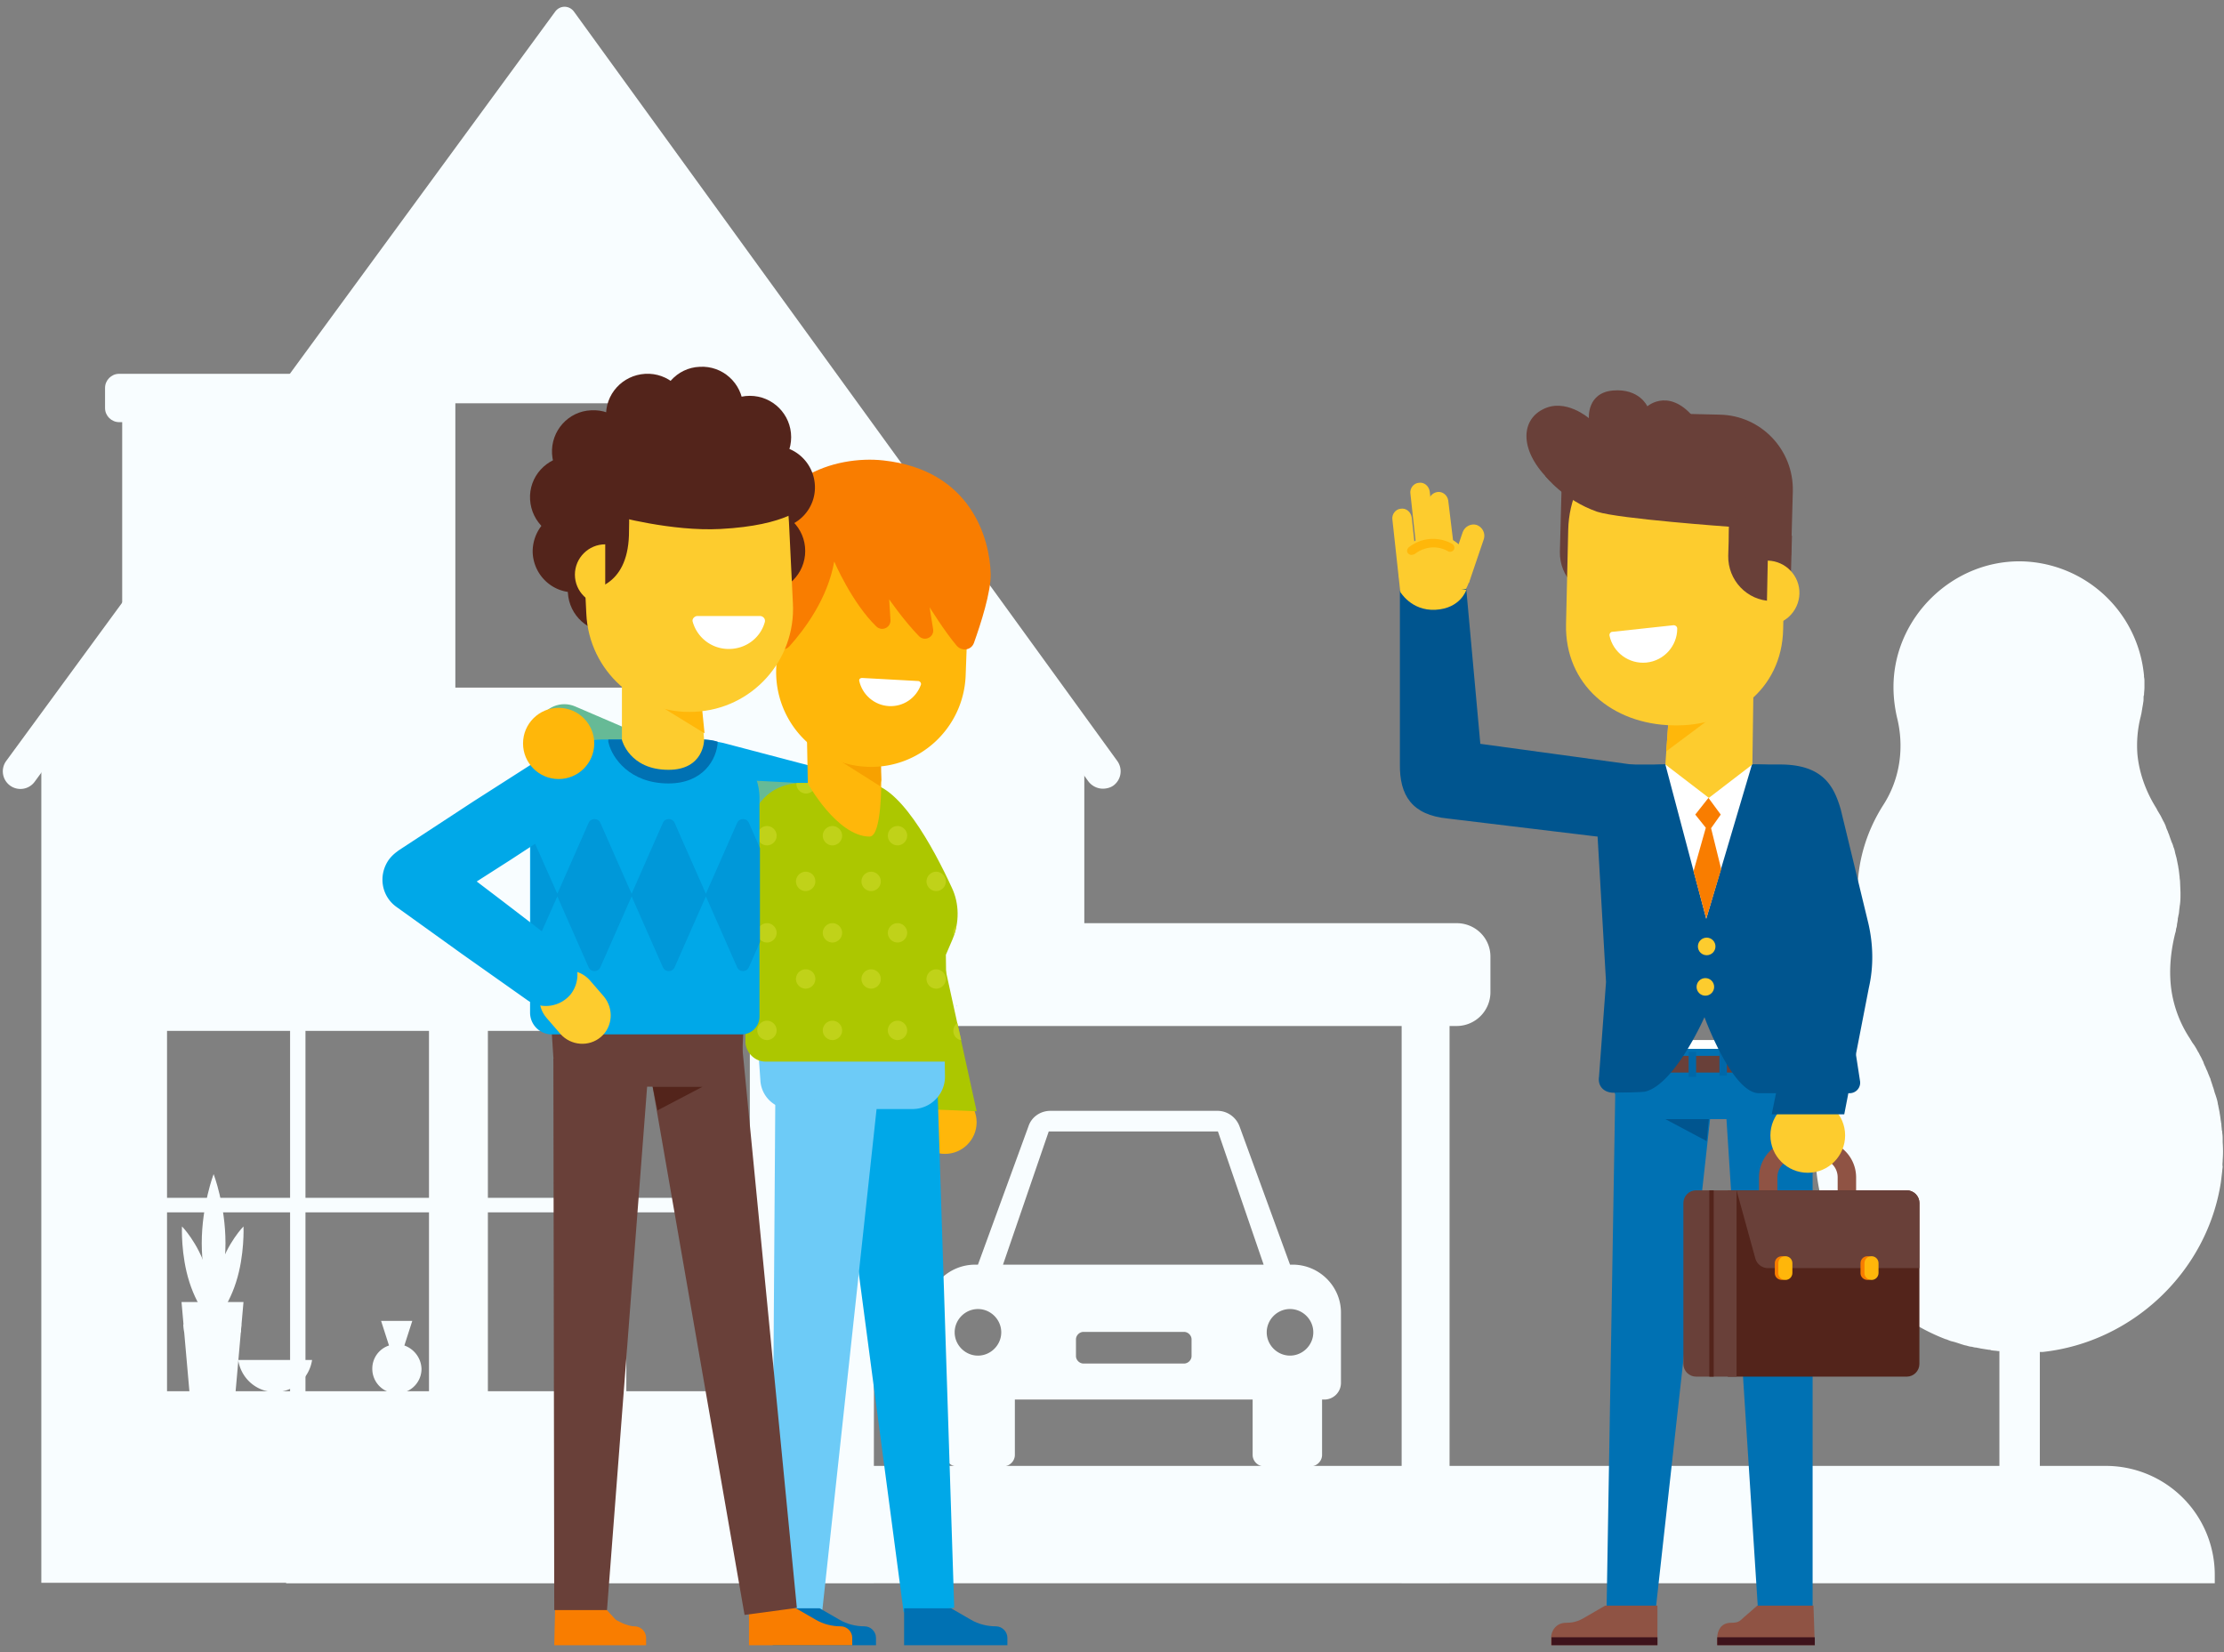 <svg xmlns="http://www.w3.org/2000/svg" xmlns:xlink="http://www.w3.org/1999/xlink" xmlns:v="https://vecta.io/nano" width="140" height="104" fill="none"><rect width="100%" height="100%" fill="#808080" stroke="none"/><style><![CDATA[.B{fill:#fdcc2e}.C{fill:#694039}.D{fill:#ffb70a}.E{fill:#0071b3}.F{fill:#53241b}.G{fill-rule:evenodd}.H{fill:#00a8e8}.I{fill:#00558f}.J{fill:#f97d00}.K{fill:#8f5344}]]></style><g fill="#f8fdff"><path d="M139.917 73.078v-.055a7.3 7.3 0 0 0 0-1.107v-.166c0-.138 0-.277-.027-.415 0-.055 0-.138-.028-.194 0-.111-.028-.249-.028-.36 0-.055-.027-.138-.027-.194-.028-.111-.028-.249-.056-.36 0-.055-.027-.138-.027-.194l-.083-.415c0-.055-.028-.083-.028-.138-.028-.194-.083-.36-.138-.526 0-.028-.028-.055-.028-.083-.055-.138-.083-.304-.138-.443-.028-.055-.028-.111-.056-.166-.027-.111-.083-.221-.11-.36-.028-.055-.056-.111-.083-.194-.056-.111-.083-.221-.139-.332-.027-.055-.055-.111-.083-.194-.055-.111-.11-.221-.138-.332l-.083-.166c-.055-.138-.138-.249-.194-.387-.027-.028-.027-.055-.055-.083a4.12 4.12 0 0 0-.277-.47c-.027-.028-.055-.083-.083-.111l-.166-.277a7.5 7.5 0 0 1-1.134-2.905c-.194-1.217-.083-2.49.221-3.707a.97.97 0 0 0 .055-.277c.028-.083.056-.166.056-.277.027-.138.055-.277.055-.387.028-.083.028-.166.055-.249.028-.138.028-.304.056-.443 0-.083.027-.166.027-.221.028-.221.028-.415.028-.636v-.028-.055l-.028-.692c0-.083-.027-.166-.027-.277l-.056-.47c-.027-.111-.027-.194-.055-.304l-.083-.415-.083-.304c-.028-.138-.055-.277-.111-.387a1.33 1.33 0 0 0-.11-.304l-.139-.387c-.027-.111-.083-.194-.11-.304a1.9 1.9 0 0 1-.139-.36c-.055-.111-.083-.194-.138-.277l-.166-.332-.166-.277c-.055-.083-.083-.166-.138-.249-.637-1.024-1.052-2.185-1.162-3.347a7.35 7.35 0 0 1 .193-2.324c.028-.083.028-.166.056-.221 0-.055.027-.138.027-.194.028-.111.028-.194.056-.304 0-.055.027-.111.027-.194.028-.111.028-.221.028-.332 0-.055 0-.111.028-.166 0-.166.027-.304.027-.47v-.028-.36c0-.083 0-.166-.027-.277v-.083a7.93 7.93 0 0 0-7.609-7.193c-4.399-.138-8.162 3.513-8.162 7.912 0 .664.083 1.3.221 1.909.471 1.881.194 3.873-.857 5.505-1.024 1.604-1.633 3.486-1.633 5.533 0 .941.139 1.854.36 2.739.609 2.241.221 4.592-1.024 6.556-1.245 1.992-1.992 4.316-1.992 6.861 0 5.45 3.403 10.097 8.217 11.951h.028c.138.055.249.111.387.138.028 0 .083.028.111.028.194.055.415.138.609.194.083.028.138.028.221.055s.194.055.277.055c.111.028.194.055.304.055.083.028.166.028.249.055l.526.083c.055 0 .083 0 .138.028.139.028.305.028.443.055h.083v8.853h2.545v-8.797h.166c5.672-.609 10.376-5.062 11.234-10.706l.083-.692c0-.083.027-.194.027-.277-.027-.138 0-.249 0-.36z"/><path d="M18.012 92.277h114.545a6.86 6.86 0 0 1 6.862 6.861v.526H18.012v-7.386zm-10.32-68.3h16.02v22.768H7.692z"/><path d="M68.257 58.113h23.435c1.19 0 2.13.941 2.13 2.102v2.241a2.13 2.13 0 0 1-2.13 2.13h-.443v35.05h-3.016v-35.05H55.032l-.028 35.05H2.601V47.463L35.526 1.789l32.731 45.397v10.927zM10.514 87.576h16.463.028V64.891h-16.49v22.685zm18.15-62.189h13.004v17.899H28.664V25.387zm2.047 62.189h16.463.028V64.891h-16.49v22.685z" class="G"/><path d="M21.969 26.574H7.498c-.47 0-.885-.387-.885-.885v-1.273c0-.47.387-.885.885-.885h14.443v3.043h.028z"/><path d="M69.419 49.647c-.332 0-.692-.166-.913-.47L35.526 3.669 2.186 49.205a1.11 1.11 0 0 1-1.549.249 1.11 1.11 0 0 1-.249-1.549L34.945.737c.304-.415.885-.415 1.19 0l34.198 47.167a1.11 1.11 0 0 1-.249 1.549c-.194.138-.443.194-.664.194zM9.269 75.402H51.02v.913H9.269z"/><path d="M18.261 63.922h.968v25.202h-.968zm20.198 0h.968v25.202h-.968zM14.194 78.253c0 2.407-.747 4.343-.747 4.343s-.747-1.964-.747-4.343.747-4.343.747-4.343.747 1.936.747 4.343z"/><path d="M13.004 79.942c.553 1.715.47 3.513.47 3.513s-.996-.996-1.549-2.739c-.553-1.715-.47-3.513-.47-3.513s.996.996 1.549 2.739z"/><path d="M13.779 79.942c-.553 1.715-.47 3.513-.47 3.513s.996-.996 1.549-2.739c.553-1.715.47-3.513.47-3.513s-.996.996-1.549 2.739z"/><path d="M14.83 87.604h-2.905l-.498-5.644h3.901l-.498 5.644z"/><path d="M15.162 83.869l.028-.498h-3.652l.055.498h3.569zm10.293.829l.498-1.549h-1.964l.498 1.549a1.53 1.53 0 0 0-1.051 1.466c0 .858.692 1.549 1.549 1.549s1.549-.692 1.549-1.549a1.62 1.62 0 0 0-1.079-1.466zm-10.459.911c.166 1.134 1.134 2.02 2.324 2.02s2.158-.885 2.324-2.02h-4.648z"/><path d="M81.372 79.608h-.166l-3.182-8.714c-.221-.581-.775-.968-1.383-.968H66.127c-.636 0-1.19.387-1.383.968l-3.182 8.714h-.166c-1.715 0-3.071 1.383-3.071 3.071v4.371a1.05 1.05 0 0 0 1.051 1.051h.138v3.486c0 .387.332.719.719.719h2.933c.387 0 .719-.332.719-.719v-3.486h14.968v3.486c0 .387.332.719.719.719h2.933c.387 0 .719-.332.719-.719v-3.486h.138a1.05 1.05 0 0 0 1.051-1.051v-4.371c.028-1.687-1.356-3.071-3.043-3.071zm-19.81 5.727c-.802 0-1.466-.664-1.466-1.466s.664-1.466 1.466-1.466 1.466.664 1.466 1.466-.664 1.466-1.466 1.466zm12.976.498c.249 0 .47-.221.47-.47v-1.051c0-.249-.221-.47-.47-.47h-6.336c-.249 0-.47.221-.47.47v1.051c0 .249.221.47.47.47h6.336zm-11.399-6.225l2.878-8.382h10.652l2.877 8.382H63.138zm16.601 4.26c0 .802.664 1.466 1.466 1.466s1.466-.664 1.466-1.466-.664-1.466-1.466-1.466-1.466.664-1.466 1.466z" class="G"/></g><path d="M39.842 49.674c-.221 0-.47-.055-.692-.138l-4.316-1.853c-.885-.387-1.3-1.411-.913-2.296s1.411-1.3 2.296-.913l4.316 1.854c.885.387 1.3 1.411.913 2.296-.277.664-.941 1.051-1.605 1.051z" fill="#66ba96"/><path d="M53.095 52.303c-.138 0-.304-.028-.443-.055l-7.996-2.102c-.941-.249-1.494-1.19-1.245-2.13s1.19-1.494 2.13-1.245l7.996 2.102c.941.249 1.494 1.19 1.245 2.13-.194.775-.913 1.3-1.688 1.3z" class="H"/><path d="M49.719 52.747h-.083l-3.735-.194c-.968-.055-1.715-.858-1.66-1.826s.858-1.687 1.826-1.66l3.735.194c.968.055 1.715.858 1.66 1.826-.055.941-.83 1.66-1.743 1.66z" fill="#66ba96"/><circle cx="59.486" cy="70.644" r="1.992" class="D"/><path d="M61.479 69.953l-1.992-9.074-2.656.055-.858 8.797 5.506.221z" fill="#acc700"/><path d="M58.933 61.02c-.332 0-.609.277-.609.609s.277.609.609.609.609-.277.609-.609-.277-.609-.609-.609zm-2.435 3.237l-.111 1.19h.111c.332 0 .609-.277.609-.609a.61.61 0 0 0-.609-.581zm3.514.636c0-.221.111-.387.249-.498l.249 1.079c-.277-.028-.498-.277-.498-.581z" fill="#c0d219" class="G"/><path d="M59.016 68.57l1.051 32.644-3.182.277-4.288-32.395 6.419-.526z" class="H"/><path d="M63.415 103.566h-6.502v-2.324h2.961l1.245.719c.47.277 1.024.415 1.577.415.387 0 .719.332.719.72v.47z" class="E"/><g fill="#6dcbf7"><path d="M57.439 69.814h-7.664a1.91 1.91 0 0 1-1.909-1.798l-.138-2.02h11.731l.028 1.77c0 1.134-.913 2.047-2.047 2.047z"/><path d="M55.225 69.399l-3.458 31.952-3.182-.166.221-32.146 6.419.36z"/></g><path d="M55.143 103.566h-6.502v-2.324h2.961l1.245.719c.47.277 1.024.415 1.577.415.387 0 .719.332.719.72v.47z" class="E"/><circle cx="54.091" cy="48.097" r="1.328" class="C"/><path d="M60.206 63.369c0-.028.028-.083.028-.111 0 .028 0 .055-.028.111z" fill="#0072ba"/><path d="M46.953 55.209l-.028 10.429c.055.664.609 1.19 1.273 1.19h11.427l-.083-6.722.415-.968c.443-1.051.443-2.269-.055-3.292-1.134-2.462-3.403-6.695-5.423-6.529l-4.261-.028c-2.877.249-3.514 3.071-3.265 5.92z" fill="#acc700"/><path d="M54.838 49.95c.277 0 .498-.194.581-.443-.332-.166-.636-.249-.968-.221h-.221v.055c0 .332.277.609.609.609zm1.051 2.656c0-.332.277-.609.609-.609s.609.277.609.609-.277.609-.609.609-.609-.277-.609-.609zm2.435 2.877c0-.332.277-.609.609-.609s.609.277.609.609-.277.609-.609.609-.609-.277-.609-.609zm-2.435 3.237c0-.332.277-.609.609-.609s.609.277.609.609-.277.609-.609.609-.609-.277-.609-.609zm-8.937-3.735c0 .083 0 .138.028.221v.802a.62.62 0 0 0 .277-.498c-.028-.249-.138-.443-.304-.526zm13.087 3.901c-.028-.055-.028-.111-.028-.166a.55.55 0 0 1 .194-.443c-.028.194-.083.415-.166.609zm-11.759 5.367c-.332 0-.609.277-.609.609s.277.609.609.609.609-.277.609-.609-.277-.609-.609-.609zm1.854-14.966h.055 1.162v.055c0 .332-.277.609-.609.609s-.609-.277-.609-.609v-.055zm-3.182 11.813v1.024a.63.63 0 0 0 .277-.526c0-.194-.111-.387-.277-.498zm8.937 3.762c0-.332.277-.609.609-.609s.609.277.609.609-.277.609-.609.609-.609-.277-.609-.609zm-1.051-9.987c-.332 0-.609.277-.609.609s.277.609.609.609.609-.277.609-.609-.277-.609-.609-.609zm-4.731 6.75c0-.332.277-.609.609-.609.36 0 .609.277.609.609s-.277.609-.609.609-.609-.277-.609-.609zm-1.826-3.513c-.332 0-.609.277-.609.609s.277.609.609.609.609-.277.609-.609-.277-.609-.609-.609zm1.826-2.628c0-.332.277-.609.609-.609.36 0 .609.277.609.609s-.277.609-.609.609-.609-.277-.609-.609zm8.826 5.533c-.332 0-.609.277-.609.609s.277.609.609.609.609-.277.609-.609-.277-.609-.609-.609zm-11.261-8.41c0-.332.277-.609.609-.609s.609.277.609.609-.277.609-.609.609-.609-.277-.609-.609zm4.731-.609c-.332 0-.609.277-.609.609s.277.609.609.609.609-.277.609-.609-.277-.609-.609-.609zm1.826 9.627c0-.332.277-.609.609-.609s.609.277.609.609-.277.609-.609.609-.609-.277-.609-.609zm-1.826-3.513c-.332 0-.609.277-.609.609s.277.609.609.609.609-.277.609-.609-.277-.609-.609-.609zm-.609 6.75c0-.332.277-.609.609-.609s.609.277.609.609-.277.609-.609.609-.609-.277-.609-.609z" fill="#c0d219" class="G"/><path d="M55.474 49.093s.055 3.596-.747 3.569c-2.047-.028-3.874-3.347-3.874-3.347l-.111-5.754 4.344-.498.387 6.031z" class="D"/><path d="M55.392 49.48l.083-.387-.028-2.296c-.332.083-3.431.553-3.431.553l3.375 2.13z" fill="#f7a100"/><path d="M54.589 48.268a5.96 5.96 0 0 1-5.727-6.169l.277-7.165c.083-2.047 1.798-3.652 3.874-3.596l4.814.194c1.854.083 3.292 1.632 3.237 3.486l-.277 7.525c-.138 3.292-2.905 5.865-6.198 5.727z" class="D"/><path d="M54.257 42.676c-.111 0-.194.083-.166.194.194.858.941 1.522 1.854 1.577s1.715-.498 2.02-1.328c.055-.111-.055-.249-.166-.249l-3.541-.194z" fill="#fff"/><path d="M48.502 39.358c-.028-1.494-.609-2.213-.609-4.122.028-5.201 4.703-6.584 7.719-6.252 5.534.609 6.696 4.952 6.751 7.137.028 1.134-.636 3.181-1.051 4.343-.166.47-.747.553-1.079.194-.775-.913-1.715-2.434-1.715-2.434l.221 1.383c.083.498-.526.802-.885.443-.968-.996-1.881-2.324-1.881-2.324l.083 1.3c.028.47-.526.747-.885.415-1.549-1.494-2.656-4.094-2.656-4.094-.415 2.351-1.881 4.288-2.822 5.339-.332.36-.941.194-1.024-.304l-.166-1.024zm5.147 64.208h-6.502v-2.324h2.96l1.245.719c.47.277 1.024.415 1.577.415.387 0 .719.332.719.72v.47z" class="J"/><path d="M46.676 65.418l3.486 35.797-3.292.443L40.7 66.22l5.976-.802z" class="C"/><path d="M41.087 68.402h3.154l-2.85 1.494-.304-1.494z" class="F"/><path d="M46.731 66.22c-.055 1.217-1.051 2.185-2.269 2.185h-7.719c-.996 0-1.854-.802-1.909-1.853l-.138-2.102h12.119l-.083 1.77z" class="C"/><path d="M40.7 103.566h-5.81l.055-2.324h3.154l.664.719s.664.415 1.19.415c.387 0 .719.332.719.72v.47h.028z" class="J"/><path d="M40.838 67.075l-2.628 34.276h-3.32l-.055-34.718 6.004.443z" class="C"/><path d="M33.368 51.171v12.56a1.37 1.37 0 0 0 1.383 1.383h11.925a1.12 1.12 0 0 0 1.134-1.134V50.23a3.7 3.7 0 0 0-3.68-3.679h-6.17c-2.518 0-4.593 2.075-4.593 4.62z" class="H"/><path d="M38.32 46.8c.221.885 1.3 2.517 3.763 2.517 2.186 0 3.044-1.522 3.099-2.628-.332-.111-.692-.138-1.051-.138h-5.838v.138l.028.111z" class="E"/><path d="M39.15 46.578s.47 1.881 2.933 1.881c2.241 0 2.241-1.881 2.241-1.881l-.304-3.707h-4.87v3.707z" class="B"/><path d="M44.352 46.163l-.332-3.292-3.542.913 3.874 2.379z" class="D"/><g class="F"><path d="M46.095 30.81c.083 1.439 1.3 2.545 2.739 2.462s2.545-1.3 2.462-2.739-1.3-2.545-2.739-2.462a2.64 2.64 0 0 0-2.462 2.739z"/><circle cx="48.087" cy="34.683" r="2.601"/><circle cx="47.202" cy="27.518" r="2.601"/><path d="M41.585 25.829c.083 1.439 1.3 2.545 2.739 2.462s2.545-1.3 2.462-2.739-1.3-2.545-2.739-2.462c-1.439.055-2.546 1.3-2.463 2.739z"/><path d="M38.154 26.271c.083 1.439 1.3 2.545 2.739 2.462s2.545-1.3 2.462-2.739-1.3-2.545-2.739-2.462-2.545 1.3-2.462 2.739z"/><path d="M34.751 28.567c.083 1.439 1.3 2.545 2.739 2.462s2.545-1.3 2.462-2.739-1.3-2.545-2.739-2.462c-1.439.055-2.545 1.3-2.462 2.739z"/><path d="M33.368 31.446c.083 1.438 1.3 2.545 2.739 2.462s2.545-1.3 2.462-2.739-1.3-2.545-2.739-2.462-2.545 1.3-2.462 2.739z"/><path d="M33.534 34.821c.083 1.438 1.3 2.545 2.739 2.462s2.545-1.3 2.462-2.739-1.3-2.545-2.739-2.462a2.64 2.64 0 0 0-2.462 2.739z"/><path d="M35.747 37.31c.083 1.439 1.3 2.545 2.739 2.462s2.545-1.3 2.462-2.739-1.3-2.545-2.739-2.462-2.545 1.3-2.462 2.739z"/></g><path d="M42.83 26.685c3.597-.194 6.668 2.573 6.834 6.169l.249 5.118c.194 3.596-2.573 6.667-6.17 6.833-3.597.194-6.668-2.573-6.834-6.169l-.249-5.118c-.194-3.596 2.573-6.639 6.17-6.833z" class="B"/><path d="M43.909 38.777c-.194 0-.36.194-.304.36a2.35 2.35 0 0 0 2.269 1.715c1.079 0 1.992-.692 2.269-1.688.055-.194-.083-.36-.277-.387h-3.957z" fill="#fff"/><g class="F"><path d="M38.68 32.469s3.597.996 6.668.83c4.261-.221 5.257-1.438 5.257-1.438l-1.356-3.458-1.909-1.522s-1.771-.194-2.02-.332c-.221-.138-1.771-.138-1.771-.138l-2.047.111-1.66.387-1.965 1.217.802 4.343z"/><path d="M39.593 33.685c-.111 3.292-2.324 3.513-3.32 3.596.111-1.577-.028-4.869-.083-6.473-.028-.913.111-1.798.387-2.573.249-.802.692-1.549 1.3-1.66.443-.083.913.249 1.217.775.47.802.194 1.826.332 2.822.194 1.217.194 2.407.166 3.513z"/></g><path d="M38.099 38.083c-1.051 0-1.909-.858-1.909-1.909s.858-1.909 1.909-1.909v3.818z" class="B"/><path d="M47.838 53.384l-.692-1.577c-.138-.332-.609-.332-.747 0l-1.964 4.454-1.964-4.454c-.138-.332-.609-.332-.747 0l-1.964 4.454-1.964-4.454c-.138-.332-.609-.332-.747 0l-1.965 4.454-1.66-3.735v7.635l1.66-3.735 1.965 4.454c.138.332.609.332.747 0l1.964-4.454 1.964 4.454c.138.332.609.332.747 0l1.964-4.454 1.964 4.454c.138.332.609.332.747 0l.692-1.577v-5.92z" fill="#0098d9"/><path d="M37.822 65.279c-.747.636-1.881.553-2.545-.194l-.885-1.024c-.636-.747-.553-1.881.194-2.545.747-.636 1.882-.553 2.546.194l.885 1.023c.636.775.553 1.909-.194 2.545z" class="B"/><path d="M36.909 51.004l-4.731 3.098-4.759 3.043.111-3.541 4.04 3.071 2.02 1.549 1.992 1.549c.858.664 1.024 1.909.36 2.794a2.03 2.03 0 0 1-2.712.415l-2.075-1.466-2.075-1.466-4.122-2.96c-.968-.692-1.162-2.019-.47-2.988a2.46 2.46 0 0 1 .553-.526l.028-.028 4.731-3.098 4.759-3.043a2.15 2.15 0 0 1 2.961.664c.636.968.36 2.296-.609 2.932z" class="H"/><circle cx="35.166" cy="46.799" r="2.241" class="D"/><g class="B"><circle cx="90.308" cy="35.952" r="2.269"/><path d="M88.178 32.023c-.332.028-.581.36-.526.692l.498 4.565 1.217-.138-.498-4.565c-.055-.36-.36-.609-.692-.553zm1.134-1.632c-.332.028-.581.36-.526.692l.498 4.565 1.217-.138-.498-4.565c-.055-.36-.36-.609-.692-.553z"/><path d="M90.474 30.973c-.332.055-.581.36-.526.692l.553 4.565 1.217-.166-.553-4.565c-.055-.332-.36-.581-.692-.526z"/><path d="M92.965 33.047c-.36-.111-.747.083-.885.443l-.941 2.766 1.328.443.941-2.767c.111-.36-.083-.747-.443-.885z"/></g><path d="M88.842 34.928a.25.25 0 0 1-.194-.083c-.111-.111-.083-.277.028-.387a2.46 2.46 0 0 1 2.739-.221.28.28 0 0 1 .111.36.28.28 0 0 1-.36.111c-1.134-.636-2.075.138-2.103.166-.083.028-.138.055-.221.055z" class="D"/><path fill="#fff" d="M105.498 65.469h4.427v4.426h-4.427z"/><path d="M102.372 52.882l-11.233-1.356c-2.269-.221-3.043-1.466-3.016-3.43v-10.9l4.178-.111.885 9.738 9.711 1.328c1.273.166 2.159 1.3 1.993 2.573s-1.245 2.324-2.518 2.158z" class="I"/><path d="M114.38 61.432c0-.028.028-.083.028-.111 0 .028 0 .055-.028.111z" fill="#0072b9"/><path d="M116.344 66.023c0 .277-.803 4.426-.803 4.426h-11.565a2.47 2.47 0 0 1-2.462-2.379l-.083-2.047h14.913z" class="E"/><path d="M102.759 66.465h12.644v1.051h-12.644z" class="C"/><path d="M108.237 66.133h.47v1.577h-.47zm-1.937.082h.47v1.577h-.47z" fill="#0068a9"/><g class="I"><path d="M101.099 61.817l-.554-9.544c.056-2.905 1.633-4.205 4.538-4.15h5.312c3.569 0 5.7 1.522 5.7 5.533l-.166 6.861 1.162 7.552a.66.66 0 0 1-.664.747h-5.7c-1.688 0-3.431-4.786-3.431-4.786s-2.075 4.73-4.067 4.73l-1.632.028c-.664 0-1.024-.443-.941-.996l.443-5.976z"/><path d="M104.945 48.125h-3.874l-.028 3.735 2.02-.194 1.882-3.375v-.166z"/></g><path d="M104.834 48.125l2.573 9.71 2.878-9.71h-5.451z" fill="#fff"/><path d="M104.17 101.822l3.68-33.197-6.17.166-.554 33.003 3.044.028z" class="E"/><path d="M107.573 70.449h-2.739l2.601 1.383.138-1.383z" class="I"/><path d="M107.712 52.135l.608-.858-.774-1.051-.83 1.051.664.83-.775 2.739.802 2.988.941-3.126-.636-2.573z" class="J"/><g class="B"><circle cx="107.435" cy="59.577" r=".553"/><circle cx="107.352" cy="62.124" r=".553"/></g><path d="M108.652 70.008h5.451v31.426h-3.431l-2.02-31.426z" class="E"/><path d="M110.312 48.124l.083-5.948h-5.146l-.415 5.948 2.739 2.102 2.739-2.102z" class="B"/><path d="M104.89 47.295l4.261-3.181-4.068.553-.193 2.628z" class="D"/><path d="M98.332 29.508l-.138 5.229c-.028 1.549 1.19 2.822 2.711 2.849l1.19.028.111-4.122-1.992-2.684-1.882-1.3z" class="C"/><path d="M105.277 45.66c-3.791-.083-6.779-2.573-6.696-6.363l.138-5.948c.083-3.79 3.237-6.778 7-6.667 3.79.083 6.778 3.237 6.668 6.999l-.139 5.948c-.083 3.79-3.209 6.141-6.972 6.031z" class="B"/><g class="C"><path d="M97.281 29.976c1.273-2.407 4.316-4.094 7.221-3.956 4.012.194 7.111 3.596 6.917 7.635l-.111 4.177s.36.138-.996-.609c-1.66-.885-1.466-4.067-1.466-4.067s-6.945-.498-8.3-.941c-2.076-.719-3.265-2.241-3.265-2.241z"/><path d="M105.886 26.047l2.379.055c2.601.055 4.648 2.213 4.593 4.814l-.111 4.067-6.861-8.935z"/><path d="M97.585 30.281c-1.937-1.854-1.881-3.79-.47-4.509 1.411-.747 2.905.553 2.905.553s-.138-1.604 1.522-1.743 2.158.996 2.158.996 1.522-1.355 3.237 1.107l-5.866 3.32-3.486.277zm11.261 2.876l-.055 1.826c-.028 1.549 1.19 2.822 2.711 2.849l1.19.028.111-4.122-1.992-2.683-1.965 2.103z"/></g><path d="M111.281 35.289c1.134.028 2.02.968 1.992 2.075-.028 1.134-.969 2.02-2.075 1.992l.083-4.067z" class="B"/><path d="M101.514 39.77c-.138 0-.221.138-.194.249.222 1.051 1.218 1.798 2.324 1.688s1.937-1.051 1.937-2.13c0-.138-.111-.221-.221-.221l-3.846.415z" fill="#fff"/><path d="M116.842 75.291h-1.162v-1.19a1.17 1.17 0 0 0-1.162-1.162h-1.467a1.17 1.17 0 0 0-1.162 1.162v1.19h-1.162v-1.19a2.34 2.34 0 0 1 2.324-2.324h1.467a2.34 2.34 0 0 1 2.324 2.324v1.19z" class="K"/><circle cx="113.798" cy="71.473" r="2.352" class="B"/><path d="M117.616 58.139l-1.743-7.193c-.415-1.411-1.079-2.822-3.818-2.822h-1.743l-.083 1.162h1.217a2.46 2.46 0 0 0-.304 1.19l2.407 9.738-2.02 9.932h4.566l1.549-7.967c.304-1.328.277-2.711-.028-4.039z" class="I"/><path d="M108.763 86.659h11.261c.442 0 .802-.36.802-.802V75.732c0-.443-.36-.802-.802-.802h-11.261v11.73z" class="F"/><path d="M106.771 86.659h2.545V74.93h-2.545c-.443 0-.803.36-.803.802v10.125c0 .443.36.802.803.802z" class="C"/><path d="M107.601 74.93h.277v11.73h-.277z" class="F"/><path d="M111.28 79.826h9.546v-4.094c0-.443-.36-.802-.803-.802h-10.707l1.19 4.316a.83.83 0 0 0 .774.581z" class="C"/><g fill="#f87d00"><use xlink:href="#B"/><use xlink:href="#C"/></g><g fill="#ffb60a"><use xlink:href="#B" x="0.249"/><use xlink:href="#C" x="0.221"/></g><path d="M97.668 103.564h6.668v-2.49h-3.292l-1.052.609c-.498.304-.802.47-1.411.47-.636 0-.941.526-.941.941v.47h.028z" class="K"/><path fill="#3e131b" d="M97.669 103.066h6.668v.498h-6.668z"/><path d="M108.099 103.564h6.142l-.083-2.49h-3.541l-.664.581c-.443.36-.415.498-.996.498-.637 0-.858.526-.858.941v.47h0z" class="K"/><path fill="#3e131b" d="M108.099 103.066h6.142v.498h-6.142z"/><path d="M88.123 37.223s.692 1.245 2.241 1.162c1.577-.083 1.937-1.245 1.937-1.245l-2.988-.636-1.19.719z" class="B"/><defs><path id="B" d="M117.561 80.572c.249 0 .443-.194.443-.443v-.609c0-.249-.194-.443-.443-.443s-.442.194-.442.443v.636c0 .221.193.415.442.415z"/><path id="C" d="M112.166 80.572c.249 0 .443-.194.443-.443v-.609c0-.249-.194-.443-.443-.443s-.443.194-.443.443v.636c0 .221.194.415.443.415z"/></defs></svg>